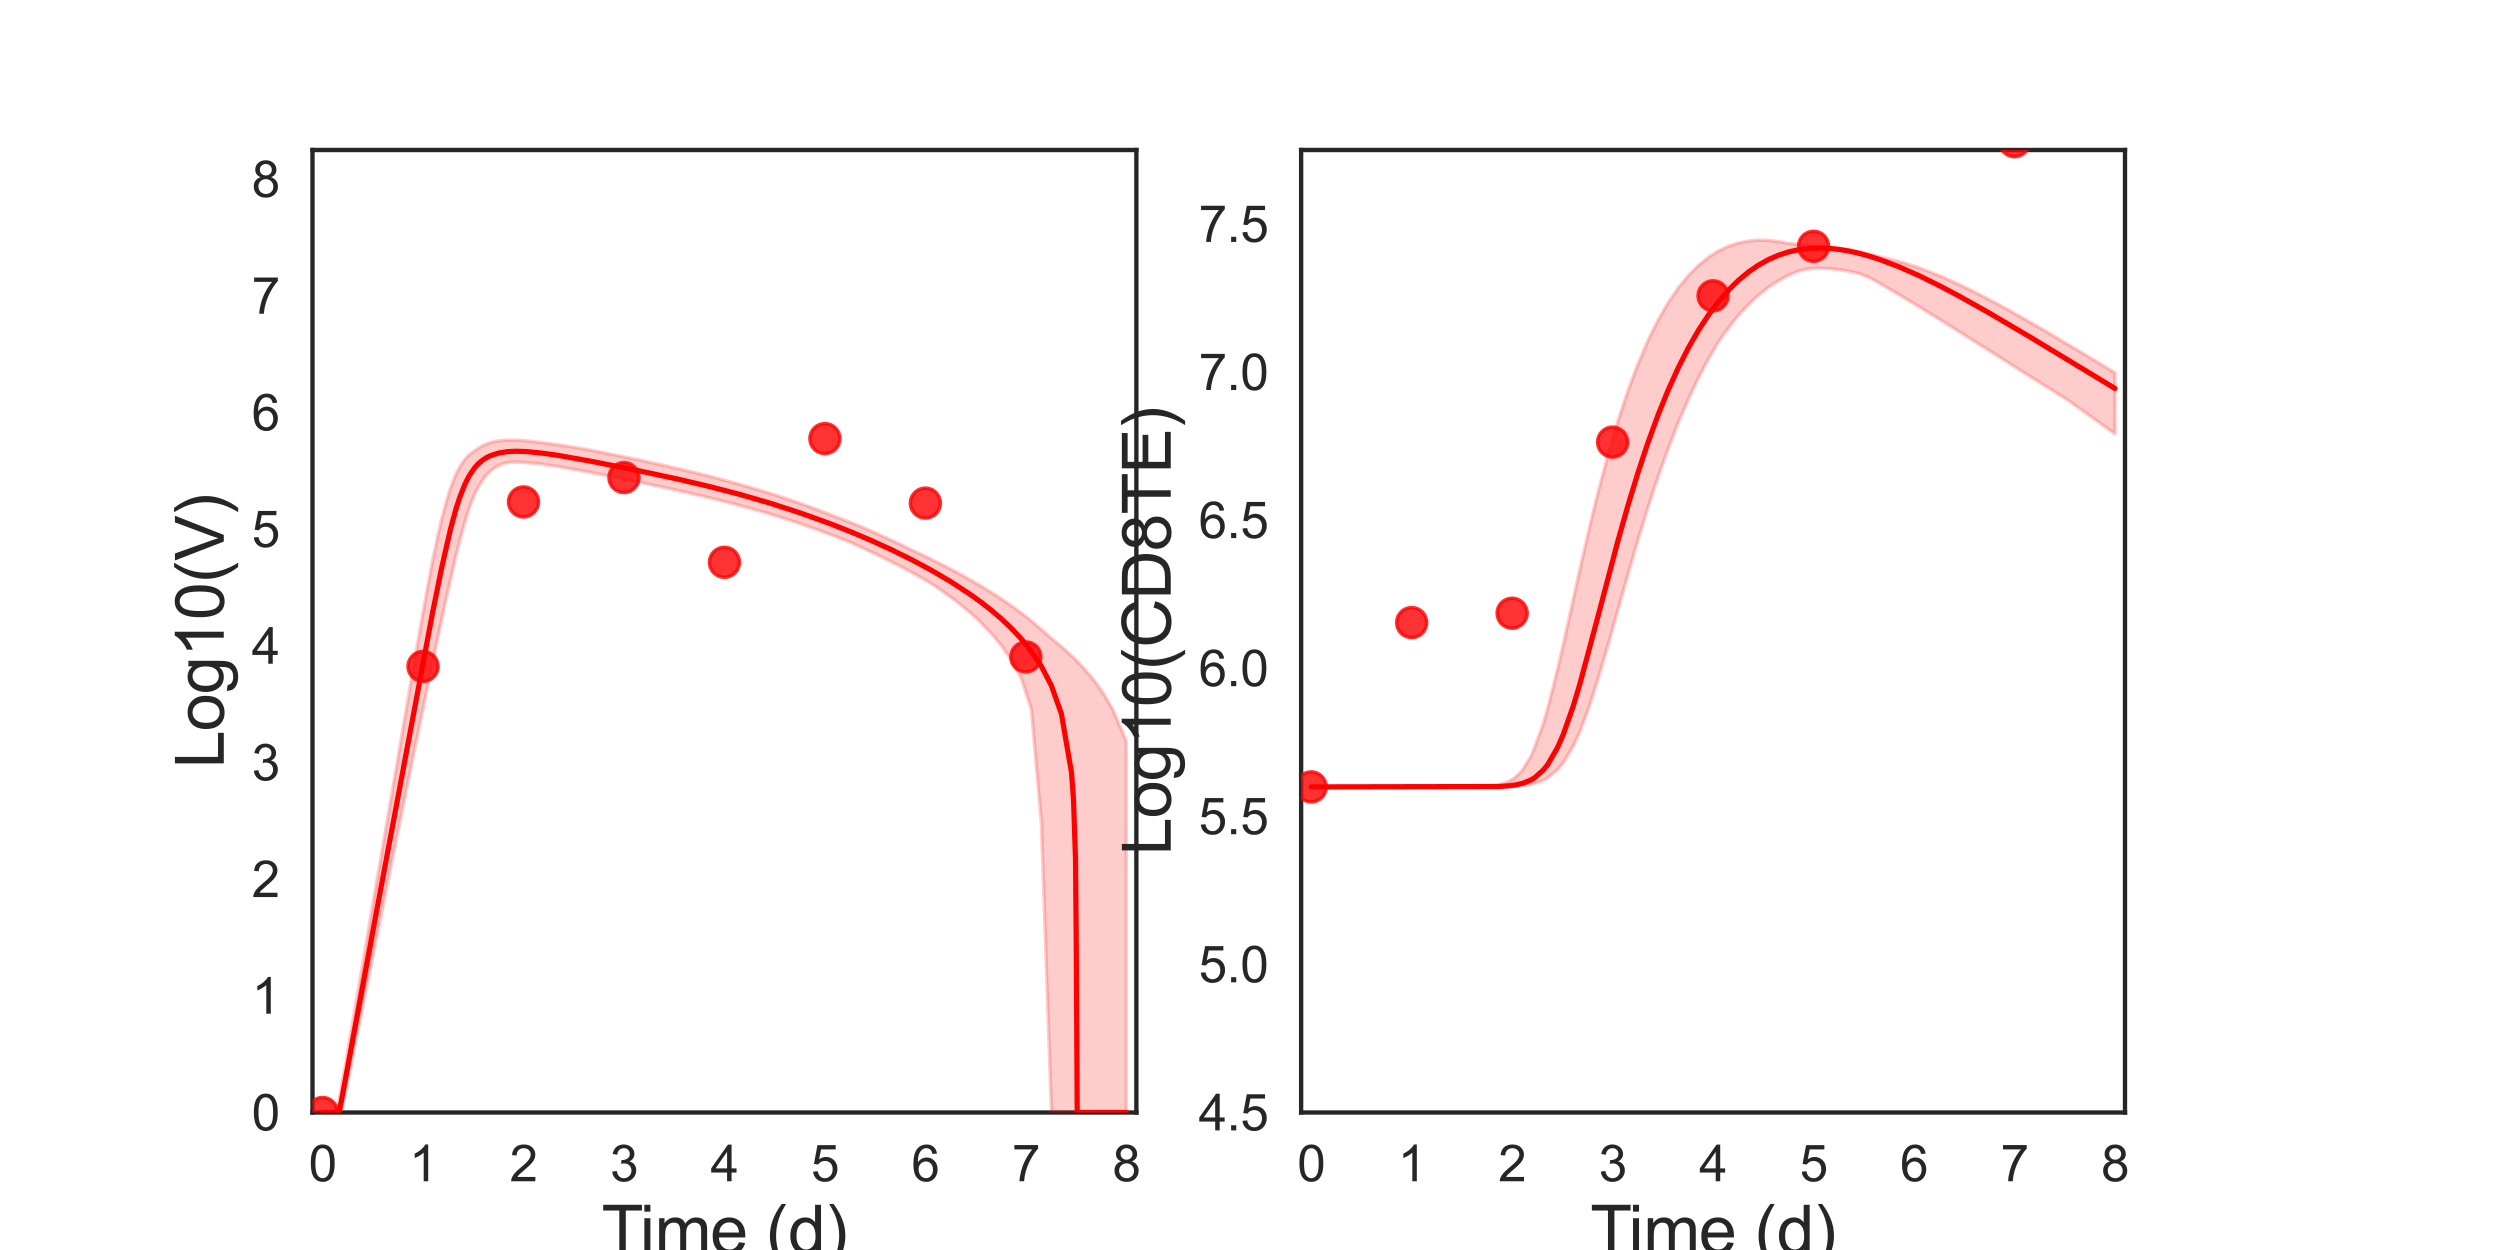 <?xml version="1.0" encoding="utf-8" standalone="no"?>
<!DOCTYPE svg PUBLIC "-//W3C//DTD SVG 1.1//EN"
  "http://www.w3.org/Graphics/SVG/1.1/DTD/svg11.dtd">
<svg xmlns:xlink="http://www.w3.org/1999/xlink" width="720pt" height="360pt" viewBox="0 0 720 360" xmlns="http://www.w3.org/2000/svg" version="1.1">
 <defs>
  <style type="text/css">*{stroke-linejoin: round; stroke-linecap: butt}</style>
 </defs>
 <g id="figure_1">
  <g id="patch_1">
   <path d="M 0 360 
L 720 360 
L 720 0 
L 0 0 
z
" style="fill: #ffffff"/>
  </g>
  <g id="axes_1">
   <g id="patch_2">
    <path d="M 90 320.4 
L 327.273 320.4 
L 327.273 43.2 
L 90 43.2 
z
" style="fill: #ffffff"/>
   </g>
   <g id="matplotlib.axis_1">
    <g id="xtick_1">
     <g id="text_1">
      <!-- 0 -->
      <g style="fill: #262626" transform="translate(88.89 340.207) scale(0.144 -0.144)">
       <defs>
        <path id="ArialMT-30" d="M 266 2259 
Q 266 3072 433 3567 
Q 600 4063 929 4331 
Q 1259 4600 1759 4600 
Q 2128 4600 2406 4451 
Q 2684 4303 2865 4023 
Q 3047 3744 3150 3342 
Q 3253 2941 3253 2259 
Q 3253 1453 3087 958 
Q 2922 463 2592 192 
Q 2263 -78 1759 -78 
Q 1097 -78 719 397 
Q 266 969 266 2259 
z
M 844 2259 
Q 844 1131 1108 757 
Q 1372 384 1759 384 
Q 2147 384 2411 759 
Q 2675 1134 2675 2259 
Q 2675 3391 2411 3762 
Q 2147 4134 1753 4134 
Q 1366 4134 1134 3806 
Q 844 3388 844 2259 
z
" transform="scale(0.016)"/>
       </defs>
       <use xlink:href="#ArialMT-30"/>
      </g>
     </g>
    </g>
    <g id="xtick_2">
     <g id="text_2">
      <!-- 1 -->
      <g style="fill: #262626" transform="translate(117.825 340.207) scale(0.144 -0.144)">
       <defs>
        <path id="ArialMT-31" d="M 2384 0 
L 1822 0 
L 1822 3584 
Q 1619 3391 1289 3197 
Q 959 3003 697 2906 
L 697 3450 
Q 1169 3672 1522 3987 
Q 1875 4303 2022 4600 
L 2384 4600 
L 2384 0 
z
" transform="scale(0.016)"/>
       </defs>
       <use xlink:href="#ArialMT-31"/>
      </g>
     </g>
    </g>
    <g id="xtick_3">
     <g id="text_3">
      <!-- 2 -->
      <g style="fill: #262626" transform="translate(146.761 340.207) scale(0.144 -0.144)">
       <defs>
        <path id="ArialMT-32" d="M 3222 541 
L 3222 0 
L 194 0 
Q 188 203 259 391 
Q 375 700 629 1000 
Q 884 1300 1366 1694 
Q 2113 2306 2375 2664 
Q 2638 3022 2638 3341 
Q 2638 3675 2398 3904 
Q 2159 4134 1775 4134 
Q 1369 4134 1125 3890 
Q 881 3647 878 3216 
L 300 3275 
Q 359 3922 746 4261 
Q 1134 4600 1788 4600 
Q 2447 4600 2831 4234 
Q 3216 3869 3216 3328 
Q 3216 3053 3103 2787 
Q 2991 2522 2730 2228 
Q 2469 1934 1863 1422 
Q 1356 997 1212 845 
Q 1069 694 975 541 
L 3222 541 
z
" transform="scale(0.016)"/>
       </defs>
       <use xlink:href="#ArialMT-32"/>
      </g>
     </g>
    </g>
    <g id="xtick_4">
     <g id="text_4">
      <!-- 3 -->
      <g style="fill: #262626" transform="translate(175.697 340.207) scale(0.144 -0.144)">
       <defs>
        <path id="ArialMT-33" d="M 269 1209 
L 831 1284 
Q 928 806 1161 595 
Q 1394 384 1728 384 
Q 2125 384 2398 659 
Q 2672 934 2672 1341 
Q 2672 1728 2419 1979 
Q 2166 2231 1775 2231 
Q 1616 2231 1378 2169 
L 1441 2663 
Q 1497 2656 1531 2656 
Q 1891 2656 2178 2843 
Q 2466 3031 2466 3422 
Q 2466 3731 2256 3934 
Q 2047 4138 1716 4138 
Q 1388 4138 1169 3931 
Q 950 3725 888 3313 
L 325 3413 
Q 428 3978 793 4289 
Q 1159 4600 1703 4600 
Q 2078 4600 2393 4439 
Q 2709 4278 2876 4000 
Q 3044 3722 3044 3409 
Q 3044 3113 2884 2869 
Q 2725 2625 2413 2481 
Q 2819 2388 3044 2092 
Q 3269 1797 3269 1353 
Q 3269 753 2831 336 
Q 2394 -81 1725 -81 
Q 1122 -81 723 278 
Q 325 638 269 1209 
z
" transform="scale(0.016)"/>
       </defs>
       <use xlink:href="#ArialMT-33"/>
      </g>
     </g>
    </g>
    <g id="xtick_5">
     <g id="text_5">
      <!-- 4 -->
      <g style="fill: #262626" transform="translate(204.632 340.207) scale(0.144 -0.144)">
       <defs>
        <path id="ArialMT-34" d="M 2069 0 
L 2069 1097 
L 81 1097 
L 81 1613 
L 2172 4581 
L 2631 4581 
L 2631 1613 
L 3250 1613 
L 3250 1097 
L 2631 1097 
L 2631 0 
L 2069 0 
z
M 2069 1613 
L 2069 3678 
L 634 1613 
L 2069 1613 
z
" transform="scale(0.016)"/>
       </defs>
       <use xlink:href="#ArialMT-34"/>
      </g>
     </g>
    </g>
    <g id="xtick_6">
     <g id="text_6">
      <!-- 5 -->
      <g style="fill: #262626" transform="translate(233.568 340.207) scale(0.144 -0.144)">
       <defs>
        <path id="ArialMT-35" d="M 266 1200 
L 856 1250 
Q 922 819 1161 601 
Q 1400 384 1738 384 
Q 2144 384 2425 690 
Q 2706 997 2706 1503 
Q 2706 1984 2436 2262 
Q 2166 2541 1728 2541 
Q 1456 2541 1237 2417 
Q 1019 2294 894 2097 
L 366 2166 
L 809 4519 
L 3088 4519 
L 3088 3981 
L 1259 3981 
L 1013 2750 
Q 1425 3038 1878 3038 
Q 2478 3038 2890 2622 
Q 3303 2206 3303 1553 
Q 3303 931 2941 478 
Q 2500 -78 1738 -78 
Q 1113 -78 717 272 
Q 322 622 266 1200 
z
" transform="scale(0.016)"/>
       </defs>
       <use xlink:href="#ArialMT-35"/>
      </g>
     </g>
    </g>
    <g id="xtick_7">
     <g id="text_7">
      <!-- 6 -->
      <g style="fill: #262626" transform="translate(262.504 340.207) scale(0.144 -0.144)">
       <defs>
        <path id="ArialMT-36" d="M 3184 3459 
L 2625 3416 
Q 2550 3747 2413 3897 
Q 2184 4138 1850 4138 
Q 1581 4138 1378 3988 
Q 1113 3794 959 3422 
Q 806 3050 800 2363 
Q 1003 2672 1297 2822 
Q 1591 2972 1913 2972 
Q 2475 2972 2870 2558 
Q 3266 2144 3266 1488 
Q 3266 1056 3080 686 
Q 2894 316 2569 119 
Q 2244 -78 1831 -78 
Q 1128 -78 684 439 
Q 241 956 241 2144 
Q 241 3472 731 4075 
Q 1159 4600 1884 4600 
Q 2425 4600 2770 4297 
Q 3116 3994 3184 3459 
z
M 888 1484 
Q 888 1194 1011 928 
Q 1134 663 1356 523 
Q 1578 384 1822 384 
Q 2178 384 2434 671 
Q 2691 959 2691 1453 
Q 2691 1928 2437 2201 
Q 2184 2475 1800 2475 
Q 1419 2475 1153 2201 
Q 888 1928 888 1484 
z
" transform="scale(0.016)"/>
       </defs>
       <use xlink:href="#ArialMT-36"/>
      </g>
     </g>
    </g>
    <g id="xtick_8">
     <g id="text_8">
      <!-- 7 -->
      <g style="fill: #262626" transform="translate(291.44 340.207) scale(0.144 -0.144)">
       <defs>
        <path id="ArialMT-37" d="M 303 3981 
L 303 4522 
L 3269 4522 
L 3269 4084 
Q 2831 3619 2401 2847 
Q 1972 2075 1738 1259 
Q 1569 684 1522 0 
L 944 0 
Q 953 541 1156 1306 
Q 1359 2072 1739 2783 
Q 2119 3494 2547 3981 
L 303 3981 
z
" transform="scale(0.016)"/>
       </defs>
       <use xlink:href="#ArialMT-37"/>
      </g>
     </g>
    </g>
    <g id="xtick_9">
     <g id="text_9">
      <!-- 8 -->
      <g style="fill: #262626" transform="translate(320.375 340.207) scale(0.144 -0.144)">
       <defs>
        <path id="ArialMT-38" d="M 1131 2484 
Q 781 2613 612 2850 
Q 444 3088 444 3419 
Q 444 3919 803 4259 
Q 1163 4600 1759 4600 
Q 2359 4600 2725 4251 
Q 3091 3903 3091 3403 
Q 3091 3084 2923 2848 
Q 2756 2613 2416 2484 
Q 2838 2347 3058 2040 
Q 3278 1734 3278 1309 
Q 3278 722 2862 322 
Q 2447 -78 1769 -78 
Q 1091 -78 675 323 
Q 259 725 259 1325 
Q 259 1772 486 2073 
Q 713 2375 1131 2484 
z
M 1019 3438 
Q 1019 3113 1228 2906 
Q 1438 2700 1772 2700 
Q 2097 2700 2305 2904 
Q 2513 3109 2513 3406 
Q 2513 3716 2298 3927 
Q 2084 4138 1766 4138 
Q 1444 4138 1231 3931 
Q 1019 3725 1019 3438 
z
M 838 1322 
Q 838 1081 952 856 
Q 1066 631 1291 507 
Q 1516 384 1775 384 
Q 2178 384 2440 643 
Q 2703 903 2703 1303 
Q 2703 1709 2433 1975 
Q 2163 2241 1756 2241 
Q 1359 2241 1098 1978 
Q 838 1716 838 1322 
z
" transform="scale(0.016)"/>
       </defs>
       <use xlink:href="#ArialMT-38"/>
      </g>
     </g>
    </g>
    <g id="text_10">
     <!-- Time (d) -->
     <g style="fill: #262626" transform="translate(173.266 361.046) scale(0.192 -0.192)">
      <defs>
       <path id="ArialMT-54" d="M 1659 0 
L 1659 4041 
L 150 4041 
L 150 4581 
L 3781 4581 
L 3781 4041 
L 2266 4041 
L 2266 0 
L 1659 0 
z
" transform="scale(0.016)"/>
       <path id="ArialMT-69" d="M 425 3934 
L 425 4581 
L 988 4581 
L 988 3934 
L 425 3934 
z
M 425 0 
L 425 3319 
L 988 3319 
L 988 0 
L 425 0 
z
" transform="scale(0.016)"/>
       <path id="ArialMT-6d" d="M 422 0 
L 422 3319 
L 925 3319 
L 925 2853 
Q 1081 3097 1340 3245 
Q 1600 3394 1931 3394 
Q 2300 3394 2536 3241 
Q 2772 3088 2869 2813 
Q 3263 3394 3894 3394 
Q 4388 3394 4653 3120 
Q 4919 2847 4919 2278 
L 4919 0 
L 4359 0 
L 4359 2091 
Q 4359 2428 4304 2576 
Q 4250 2725 4106 2815 
Q 3963 2906 3769 2906 
Q 3419 2906 3187 2673 
Q 2956 2441 2956 1928 
L 2956 0 
L 2394 0 
L 2394 2156 
Q 2394 2531 2256 2718 
Q 2119 2906 1806 2906 
Q 1569 2906 1367 2781 
Q 1166 2656 1075 2415 
Q 984 2175 984 1722 
L 984 0 
L 422 0 
z
" transform="scale(0.016)"/>
       <path id="ArialMT-65" d="M 2694 1069 
L 3275 997 
Q 3138 488 2766 206 
Q 2394 -75 1816 -75 
Q 1088 -75 661 373 
Q 234 822 234 1631 
Q 234 2469 665 2931 
Q 1097 3394 1784 3394 
Q 2450 3394 2872 2941 
Q 3294 2488 3294 1666 
Q 3294 1616 3291 1516 
L 816 1516 
Q 847 969 1125 678 
Q 1403 388 1819 388 
Q 2128 388 2347 550 
Q 2566 713 2694 1069 
z
M 847 1978 
L 2700 1978 
Q 2663 2397 2488 2606 
Q 2219 2931 1791 2931 
Q 1403 2931 1139 2672 
Q 875 2413 847 1978 
z
" transform="scale(0.016)"/>
       <path id="ArialMT-20" transform="scale(0.016)"/>
       <path id="ArialMT-28" d="M 1497 -1347 
Q 1031 -759 709 28 
Q 388 816 388 1659 
Q 388 2403 628 3084 
Q 909 3875 1497 4659 
L 1900 4659 
Q 1522 4009 1400 3731 
Q 1209 3300 1100 2831 
Q 966 2247 966 1656 
Q 966 153 1900 -1347 
L 1497 -1347 
z
" transform="scale(0.016)"/>
       <path id="ArialMT-64" d="M 2575 0 
L 2575 419 
Q 2259 -75 1647 -75 
Q 1250 -75 917 144 
Q 584 363 401 755 
Q 219 1147 219 1656 
Q 219 2153 384 2558 
Q 550 2963 881 3178 
Q 1213 3394 1622 3394 
Q 1922 3394 2156 3267 
Q 2391 3141 2538 2938 
L 2538 4581 
L 3097 4581 
L 3097 0 
L 2575 0 
z
M 797 1656 
Q 797 1019 1065 703 
Q 1334 388 1700 388 
Q 2069 388 2326 689 
Q 2584 991 2584 1609 
Q 2584 2291 2321 2609 
Q 2059 2928 1675 2928 
Q 1300 2928 1048 2622 
Q 797 2316 797 1656 
z
" transform="scale(0.016)"/>
       <path id="ArialMT-29" d="M 791 -1347 
L 388 -1347 
Q 1322 153 1322 1656 
Q 1322 2244 1188 2822 
Q 1081 3291 891 3722 
Q 769 4003 388 4659 
L 791 4659 
Q 1378 3875 1659 3084 
Q 1900 2403 1900 1659 
Q 1900 816 1576 28 
Q 1253 -759 791 -1347 
z
" transform="scale(0.016)"/>
      </defs>
      <use xlink:href="#ArialMT-54"/>
      <use xlink:href="#ArialMT-69" x="57.334"/>
      <use xlink:href="#ArialMT-6d" x="79.551"/>
      <use xlink:href="#ArialMT-65" x="162.852"/>
      <use xlink:href="#ArialMT-20" x="218.467"/>
      <use xlink:href="#ArialMT-28" x="246.25"/>
      <use xlink:href="#ArialMT-64" x="279.551"/>
      <use xlink:href="#ArialMT-29" x="335.166"/>
     </g>
    </g>
   </g>
   <g id="matplotlib.axis_2">
    <g id="ytick_1">
     <g id="text_11">
      <!-- 0 -->
      <g style="fill: #262626" transform="translate(72.492 325.554) scale(0.144 -0.144)">
       <use xlink:href="#ArialMT-30"/>
      </g>
     </g>
    </g>
    <g id="ytick_2">
     <g id="text_12">
      <!-- 1 -->
      <g style="fill: #262626" transform="translate(72.492 291.954) scale(0.144 -0.144)">
       <use xlink:href="#ArialMT-31"/>
      </g>
     </g>
    </g>
    <g id="ytick_3">
     <g id="text_13">
      <!-- 2 -->
      <g style="fill: #262626" transform="translate(72.492 258.354) scale(0.144 -0.144)">
       <use xlink:href="#ArialMT-32"/>
      </g>
     </g>
    </g>
    <g id="ytick_4">
     <g id="text_14">
      <!-- 3 -->
      <g style="fill: #262626" transform="translate(72.492 224.754) scale(0.144 -0.144)">
       <use xlink:href="#ArialMT-33"/>
      </g>
     </g>
    </g>
    <g id="ytick_5">
     <g id="text_15">
      <!-- 4 -->
      <g style="fill: #262626" transform="translate(72.492 191.154) scale(0.144 -0.144)">
       <use xlink:href="#ArialMT-34"/>
      </g>
     </g>
    </g>
    <g id="ytick_6">
     <g id="text_16">
      <!-- 5 -->
      <g style="fill: #262626" transform="translate(72.492 157.554) scale(0.144 -0.144)">
       <use xlink:href="#ArialMT-35"/>
      </g>
     </g>
    </g>
    <g id="ytick_7">
     <g id="text_17">
      <!-- 6 -->
      <g style="fill: #262626" transform="translate(72.492 123.954) scale(0.144 -0.144)">
       <use xlink:href="#ArialMT-36"/>
      </g>
     </g>
    </g>
    <g id="ytick_8">
     <g id="text_18">
      <!-- 7 -->
      <g style="fill: #262626" transform="translate(72.492 90.354) scale(0.144 -0.144)">
       <use xlink:href="#ArialMT-37"/>
      </g>
     </g>
    </g>
    <g id="ytick_9">
     <g id="text_19">
      <!-- 8 -->
      <g style="fill: #262626" transform="translate(72.492 56.754) scale(0.144 -0.144)">
       <use xlink:href="#ArialMT-38"/>
      </g>
     </g>
    </g>
    <g id="text_20">
     <!-- Log10(V) -->
     <g style="fill: #262626" transform="translate(64.451 221.289) rotate(-90) scale(0.192 -0.192)">
      <defs>
       <path id="ArialMT-4c" d="M 469 0 
L 469 4581 
L 1075 4581 
L 1075 541 
L 3331 541 
L 3331 0 
L 469 0 
z
" transform="scale(0.016)"/>
       <path id="ArialMT-6f" d="M 213 1659 
Q 213 2581 725 3025 
Q 1153 3394 1769 3394 
Q 2453 3394 2887 2945 
Q 3322 2497 3322 1706 
Q 3322 1066 3130 698 
Q 2938 331 2570 128 
Q 2203 -75 1769 -75 
Q 1072 -75 642 372 
Q 213 819 213 1659 
z
M 791 1659 
Q 791 1022 1069 705 
Q 1347 388 1769 388 
Q 2188 388 2466 706 
Q 2744 1025 2744 1678 
Q 2744 2294 2464 2611 
Q 2184 2928 1769 2928 
Q 1347 2928 1069 2612 
Q 791 2297 791 1659 
z
" transform="scale(0.016)"/>
       <path id="ArialMT-67" d="M 319 -275 
L 866 -356 
Q 900 -609 1056 -725 
Q 1266 -881 1628 -881 
Q 2019 -881 2231 -725 
Q 2444 -569 2519 -288 
Q 2563 -116 2559 434 
Q 2191 0 1641 0 
Q 956 0 581 494 
Q 206 988 206 1678 
Q 206 2153 378 2554 
Q 550 2956 876 3175 
Q 1203 3394 1644 3394 
Q 2231 3394 2613 2919 
L 2613 3319 
L 3131 3319 
L 3131 450 
Q 3131 -325 2973 -648 
Q 2816 -972 2473 -1159 
Q 2131 -1347 1631 -1347 
Q 1038 -1347 672 -1080 
Q 306 -813 319 -275 
z
M 784 1719 
Q 784 1066 1043 766 
Q 1303 466 1694 466 
Q 2081 466 2343 764 
Q 2606 1063 2606 1700 
Q 2606 2309 2336 2618 
Q 2066 2928 1684 2928 
Q 1309 2928 1046 2623 
Q 784 2319 784 1719 
z
" transform="scale(0.016)"/>
       <path id="ArialMT-56" d="M 1803 0 
L 28 4581 
L 684 4581 
L 1875 1253 
Q 2019 853 2116 503 
Q 2222 878 2363 1253 
L 3600 4581 
L 4219 4581 
L 2425 0 
L 1803 0 
z
" transform="scale(0.016)"/>
      </defs>
      <use xlink:href="#ArialMT-4c"/>
      <use xlink:href="#ArialMT-6f" x="55.615"/>
      <use xlink:href="#ArialMT-67" x="111.23"/>
      <use xlink:href="#ArialMT-31" x="166.846"/>
      <use xlink:href="#ArialMT-30" x="222.461"/>
      <use xlink:href="#ArialMT-28" x="278.076"/>
      <use xlink:href="#ArialMT-56" x="311.377"/>
      <use xlink:href="#ArialMT-29" x="378.076"/>
     </g>
    </g>
   </g>
   <g id="patch_3">
    <path d="M 90 320.4 
L 90 43.2 
" style="fill: none; stroke: #262626; stroke-width: 1.25; stroke-linejoin: miter; stroke-linecap: square"/>
   </g>
   <g id="patch_4">
    <path d="M 327.273 320.4 
L 327.273 43.2 
" style="fill: none; stroke: #262626; stroke-width: 1.25; stroke-linejoin: miter; stroke-linecap: square"/>
   </g>
   <g id="patch_5">
    <path d="M 90 320.4 
L 327.273 320.4 
" style="fill: none; stroke: #262626; stroke-width: 1.25; stroke-linejoin: miter; stroke-linecap: square"/>
   </g>
   <g id="patch_6">
    <path d="M 90 43.2 
L 327.273 43.2 
" style="fill: none; stroke: #262626; stroke-width: 1.25; stroke-linejoin: miter; stroke-linecap: square"/>
   </g>
   <g id="PolyCollection_1">
    <defs>
     <path id="m730acb5fcb" d="M 92.894 -39.6 
L 92.894 -39.6 
L 92.894 -39.6 
L 92.897 -39.6 
L 92.925 -39.6 
L 93.011 -39.6 
L 93.103 -39.6 
L 93.41 -39.6 
L 93.66 -39.6 
L 94.262 -39.6 
L 94.7 -39.6 
L 95.681 -39.6 
L 96.276 -39.6 
L 97.627 -39.6 
L 98.319 -39.873 
L 99.63 -45.866 
L 100.42 -49.818 
L 101.8 -56.71 
L 102.661 -60.998 
L 104.052 -67.928 
L 104.973 -72.507 
L 106.379 -79.514 
L 107.344 -84.317 
L 108.756 -91.346 
L 109.755 -96.321 
L 111.306 -104.056 
L 112.292 -108.978 
L 113.655 -115.752 
L 114.681 -120.862 
L 116.167 -128.201 
L 117.187 -133.252 
L 118.567 -140.045 
L 119.613 -145.181 
L 121.1 -152.394 
L 122.136 -157.425 
L 123.533 -164.166 
L 124.595 -169.267 
L 126.108 -176.467 
L 127.178 -181.481 
L 128.643 -188.244 
L 129.746 -193.155 
L 131.328 -199.935 
L 132.426 -204.287 
L 133.947 -209.899 
L 135.089 -213.525 
L 136.719 -217.73 
L 137.807 -219.801 
L 139.089 -221.906 
L 140.129 -223.212 
L 141.317 -224.392 
L 142.506 -225.289 
L 143.565 -225.883 
L 144.476 -226.298 
L 145.299 -226.621 
L 146.016 -226.734 
L 146.658 -226.806 
L 147.229 -226.855 
L 147.801 -226.888 
L 148.27 -226.894 
L 148.699 -226.897 
L 149.129 -226.891 
L 149.48 -226.88 
L 149.876 -226.866 
L 151.126 -226.808 
L 151.647 -226.769 
L 153.178 -226.643 
L 153.899 -226.566 
L 156.155 -226.301 
L 157.209 -226.157 
L 159.753 -225.779 
L 161.03 -225.572 
L 163.923 -225.078 
L 165.452 -224.804 
L 168.346 -224.268 
L 170.233 -223.909 
L 173.127 -223.347 
L 175.486 -222.88 
L 178.379 -222.299 
L 181.273 -221.71 
L 184.166 -221.113 
L 187.06 -220.508 
L 189.954 -219.893 
L 192.847 -219.266 
L 195.741 -218.627 
L 198.634 -217.973 
L 201.528 -217.302 
L 204.421 -216.612 
L 207.315 -215.901 
L 210.209 -215.166 
L 213.102 -214.406 
L 215.996 -213.619 
L 218.889 -212.804 
L 221.783 -211.958 
L 224.676 -211.074 
L 227.57 -210.138 
L 230.464 -209.17 
L 233.357 -208.169 
L 236.251 -207.137 
L 239.144 -206.071 
L 242.038 -204.972 
L 244.931 -203.774 
L 247.825 -202.471 
L 250.719 -201.127 
L 253.612 -199.74 
L 256.506 -198.307 
L 259.399 -196.824 
L 262.293 -195.286 
L 265.186 -193.687 
L 268.08 -191.99 
L 270.974 -190.051 
L 273.867 -187.978 
L 276.761 -185.745 
L 279.654 -183.312 
L 282.548 -180.628 
L 285.441 -177.611 
L 288.335 -174.133 
L 291.229 -169.969 
L 294.122 -164.664 
L 297.016 -155.771 
L 299.909 -123.007 
L 302.803 -39.6 
L 305.696 -39.6 
L 308.59 -39.6 
L 309.169 -39.6 
L 309.747 -39.6 
L 309.875 -39.6 
L 309.882 -39.6 
L 309.884 -39.6 
L 309.899 -39.6 
L 309.923 -39.6 
L 309.924 -39.6 
L 309.936 -39.6 
L 309.936 -39.6 
L 309.944 -39.6 
L 309.949 -39.6 
L 309.949 -39.6 
L 309.952 -39.6 
L 309.956 -39.6 
L 309.96 -39.6 
L 309.961 -39.6 
L 309.961 -39.6 
L 309.963 -39.6 
L 309.966 -39.6 
L 309.971 -39.6 
L 309.986 -39.6 
L 310.025 -39.6 
L 310.078 -39.6 
L 310.15 -39.6 
L 310.235 -39.6 
L 310.343 -39.6 
L 310.462 -39.6 
L 310.664 -39.6 
L 311.039 -39.6 
L 311.866 -39.6 
L 313.459 -39.6 
L 315.436 -39.6 
L 317.948 -39.6 
L 320.46 -39.6 
L 323.354 -39.6 
L 324.379 -39.6 
L 324.379 -146.374 
L 324.379 -146.374 
L 323.354 -149.026 
L 320.46 -155.697 
L 317.948 -160.053 
L 315.436 -163.636 
L 313.459 -166.036 
L 311.866 -167.835 
L 311.039 -168.71 
L 310.664 -169.106 
L 310.462 -169.32 
L 310.343 -169.446 
L 310.235 -169.561 
L 310.15 -169.651 
L 310.078 -169.727 
L 310.025 -169.783 
L 309.986 -169.824 
L 309.971 -169.84 
L 309.966 -169.845 
L 309.963 -169.849 
L 309.961 -169.85 
L 309.961 -169.85 
L 309.96 -169.851 
L 309.956 -169.855 
L 309.952 -169.86 
L 309.949 -169.863 
L 309.949 -169.863 
L 309.944 -169.869 
L 309.936 -169.877 
L 309.936 -169.877 
L 309.924 -169.89 
L 309.923 -169.891 
L 309.899 -169.917 
L 309.884 -169.932 
L 309.882 -169.934 
L 309.875 -169.942 
L 309.747 -170.065 
L 309.169 -170.613 
L 308.59 -171.16 
L 305.696 -173.789 
L 302.803 -176.194 
L 299.909 -178.721 
L 297.016 -181.198 
L 294.122 -183.473 
L 291.229 -185.586 
L 288.335 -187.566 
L 285.441 -189.434 
L 282.548 -191.206 
L 279.654 -192.896 
L 276.761 -194.513 
L 273.867 -196.065 
L 270.974 -197.559 
L 268.08 -199 
L 265.186 -200.392 
L 262.293 -201.738 
L 259.399 -203.15 
L 256.506 -204.536 
L 253.612 -205.865 
L 250.719 -207.142 
L 247.825 -208.369 
L 244.931 -209.549 
L 242.038 -210.685 
L 239.144 -211.778 
L 236.251 -212.896 
L 233.357 -213.983 
L 230.464 -215.026 
L 227.57 -216.029 
L 224.676 -216.992 
L 221.783 -217.916 
L 218.889 -218.804 
L 215.996 -219.658 
L 213.102 -220.478 
L 210.209 -221.278 
L 207.315 -222.061 
L 204.421 -222.817 
L 201.528 -223.548 
L 198.634 -224.255 
L 195.741 -224.94 
L 192.847 -225.606 
L 189.954 -226.255 
L 187.06 -226.889 
L 184.166 -227.509 
L 181.273 -228.117 
L 178.379 -228.713 
L 175.486 -229.296 
L 173.127 -229.761 
L 170.233 -230.313 
L 168.346 -230.661 
L 165.452 -231.17 
L 163.923 -231.419 
L 161.03 -231.856 
L 159.753 -232.026 
L 157.209 -232.362 
L 156.155 -232.516 
L 153.899 -232.806 
L 153.178 -232.894 
L 151.647 -233.043 
L 151.126 -233.087 
L 149.876 -233.183 
L 149.48 -233.203 
L 149.129 -233.219 
L 148.699 -233.238 
L 148.27 -233.253 
L 147.801 -233.26 
L 147.229 -233.262 
L 146.658 -233.261 
L 146.016 -233.242 
L 145.299 -233.205 
L 144.476 -233.138 
L 143.565 -233.029 
L 142.506 -232.845 
L 141.317 -232.559 
L 140.129 -232.158 
L 139.089 -231.694 
L 137.807 -230.94 
L 136.719 -230.197 
L 135.089 -228.987 
L 133.947 -227.786 
L 132.426 -225.601 
L 131.328 -223.509 
L 129.746 -219.441 
L 128.643 -215.873 
L 127.178 -210.437 
L 126.108 -205.807 
L 124.595 -198.519 
L 123.533 -192.98 
L 122.136 -185.327 
L 121.1 -179.497 
L 119.613 -170.958 
L 118.567 -164.886 
L 117.187 -156.815 
L 116.167 -150.823 
L 114.681 -142.071 
L 113.655 -136.087 
L 112.292 -128.156 
L 111.306 -122.414 
L 109.755 -113.373 
L 108.756 -107.552 
L 107.344 -99.327 
L 106.379 -93.702 
L 104.973 -85.503 
L 104.052 -80.134 
L 102.661 -71.999 
L 101.8 -66.955 
L 100.42 -58.855 
L 99.63 -54.201 
L 98.319 -46.791 
L 97.627 -42.826 
L 96.276 -39.608 
L 95.681 -39.6 
L 94.7 -39.6 
L 94.262 -39.6 
L 93.66 -39.6 
L 93.41 -39.6 
L 93.103 -39.6 
L 93.011 -39.6 
L 92.925 -39.6 
L 92.897 -39.6 
L 92.894 -39.6 
L 92.894 -39.6 
z
" style="stroke: #ff0000; stroke-opacity: 0.2"/>
    </defs>
    <g clip-path="url(#pf0ed0f4522)">
     <use xlink:href="#m730acb5fcb" x="0" y="360" style="fill: #ff0000; fill-opacity: 0.2; stroke: #ff0000; stroke-opacity: 0.2"/>
    </g>
   </g>
   <g id="PathCollection_1">
    <defs>
     <path id="m4e5c616e82" d="M 0 4.33 
C 1.148 4.33 2.25 3.874 3.062 3.062 
C 3.874 2.25 4.33 1.148 4.33 0 
C 4.33 -1.148 3.874 -2.25 3.062 -3.062 
C 2.25 -3.874 1.148 -4.33 0 -4.33 
C -1.148 -4.33 -2.25 -3.874 -3.062 -3.062 
C -3.874 -2.25 -4.33 -1.148 -4.33 0 
C -4.33 1.148 -3.874 2.25 -3.062 3.062 
C -2.25 3.874 -1.148 4.33 0 4.33 
z
" style="stroke: #ff0000; stroke-opacity: 0.8"/>
    </defs>
    <g clip-path="url(#pf0ed0f4522)">
     <use xlink:href="#m4e5c616e82" x="92.894" y="320.4" style="fill: #ff0000; fill-opacity: 0.8; stroke: #ff0000; stroke-opacity: 0.8"/>
     <use xlink:href="#m4e5c616e82" x="121.829" y="191.916" style="fill: #ff0000; fill-opacity: 0.8; stroke: #ff0000; stroke-opacity: 0.8"/>
     <use xlink:href="#m4e5c616e82" x="150.765" y="144.554" style="fill: #ff0000; fill-opacity: 0.8; stroke: #ff0000; stroke-opacity: 0.8"/>
     <use xlink:href="#m4e5c616e82" x="179.701" y="137.537" style="fill: #ff0000; fill-opacity: 0.8; stroke: #ff0000; stroke-opacity: 0.8"/>
     <use xlink:href="#m4e5c616e82" x="208.636" y="161.939" style="fill: #ff0000; fill-opacity: 0.8; stroke: #ff0000; stroke-opacity: 0.8"/>
     <use xlink:href="#m4e5c616e82" x="237.572" y="126.316" style="fill: #ff0000; fill-opacity: 0.8; stroke: #ff0000; stroke-opacity: 0.8"/>
     <use xlink:href="#m4e5c616e82" x="266.508" y="144.892" style="fill: #ff0000; fill-opacity: 0.8; stroke: #ff0000; stroke-opacity: 0.8"/>
     <use xlink:href="#m4e5c616e82" x="295.443" y="189.192" style="fill: #ff0000; fill-opacity: 0.8; stroke: #ff0000; stroke-opacity: 0.8"/>
    </g>
   </g>
   <g id="line2d_1">
    <path d="M 92.894 320.4 
L 97.627 320.4 
L 98.319 317.078 
L 108.756 260.825 
L 124.595 176.367 
L 127.178 163.627 
L 129.746 152.378 
L 131.328 146.58 
L 132.426 143.174 
L 133.947 139.343 
L 135.089 137.096 
L 136.719 134.691 
L 137.807 133.505 
L 139.089 132.439 
L 140.129 131.78 
L 141.317 131.201 
L 143.565 130.482 
L 146.016 130.087 
L 148.699 129.958 
L 151.647 130.053 
L 156.155 130.494 
L 161.03 131.202 
L 170.233 132.841 
L 184.166 135.617 
L 195.741 138.11 
L 204.421 140.151 
L 213.102 142.401 
L 221.783 144.911 
L 230.464 147.717 
L 239.144 150.848 
L 244.931 153.13 
L 250.719 155.579 
L 256.506 158.214 
L 262.293 161.058 
L 268.08 164.15 
L 273.867 167.548 
L 279.654 171.344 
L 282.548 173.438 
L 285.441 175.697 
L 288.335 178.164 
L 291.229 180.895 
L 294.122 183.98 
L 297.016 187.559 
L 299.909 191.883 
L 302.803 197.459 
L 305.696 205.605 
L 308.59 222.493 
L 309.169 230.278 
L 309.747 247.417 
L 309.966 272.294 
L 310.235 320.4 
L 324.379 320.4 
L 324.379 320.4 
" clip-path="url(#pf0ed0f4522)" style="fill: none; stroke: #ff0000; stroke-width: 1.5; stroke-linecap: round"/>
   </g>
  </g>
  <g id="axes_2">
   <g id="patch_7">
    <path d="M 374.727 320.4 
L 612 320.4 
L 612 43.2 
L 374.727 43.2 
z
" style="fill: #ffffff"/>
   </g>
   <g id="matplotlib.axis_3">
    <g id="xtick_10">
     <g id="text_21">
      <!-- 0 -->
      <g style="fill: #262626" transform="translate(373.617 340.207) scale(0.144 -0.144)">
       <use xlink:href="#ArialMT-30"/>
      </g>
     </g>
    </g>
    <g id="xtick_11">
     <g id="text_22">
      <!-- 1 -->
      <g style="fill: #262626" transform="translate(402.553 340.207) scale(0.144 -0.144)">
       <use xlink:href="#ArialMT-31"/>
      </g>
     </g>
    </g>
    <g id="xtick_12">
     <g id="text_23">
      <!-- 2 -->
      <g style="fill: #262626" transform="translate(431.488 340.207) scale(0.144 -0.144)">
       <use xlink:href="#ArialMT-32"/>
      </g>
     </g>
    </g>
    <g id="xtick_13">
     <g id="text_24">
      <!-- 3 -->
      <g style="fill: #262626" transform="translate(460.424 340.207) scale(0.144 -0.144)">
       <use xlink:href="#ArialMT-33"/>
      </g>
     </g>
    </g>
    <g id="xtick_14">
     <g id="text_25">
      <!-- 4 -->
      <g style="fill: #262626" transform="translate(489.36 340.207) scale(0.144 -0.144)">
       <use xlink:href="#ArialMT-34"/>
      </g>
     </g>
    </g>
    <g id="xtick_15">
     <g id="text_26">
      <!-- 5 -->
      <g style="fill: #262626" transform="translate(518.295 340.207) scale(0.144 -0.144)">
       <use xlink:href="#ArialMT-35"/>
      </g>
     </g>
    </g>
    <g id="xtick_16">
     <g id="text_27">
      <!-- 6 -->
      <g style="fill: #262626" transform="translate(547.231 340.207) scale(0.144 -0.144)">
       <use xlink:href="#ArialMT-36"/>
      </g>
     </g>
    </g>
    <g id="xtick_17">
     <g id="text_28">
      <!-- 7 -->
      <g style="fill: #262626" transform="translate(576.167 340.207) scale(0.144 -0.144)">
       <use xlink:href="#ArialMT-37"/>
      </g>
     </g>
    </g>
    <g id="xtick_18">
     <g id="text_29">
      <!-- 8 -->
      <g style="fill: #262626" transform="translate(605.103 340.207) scale(0.144 -0.144)">
       <use xlink:href="#ArialMT-38"/>
      </g>
     </g>
    </g>
    <g id="text_30">
     <!-- Time (d) -->
     <g style="fill: #262626" transform="translate(457.994 361.046) scale(0.192 -0.192)">
      <use xlink:href="#ArialMT-54"/>
      <use xlink:href="#ArialMT-69" x="57.334"/>
      <use xlink:href="#ArialMT-6d" x="79.551"/>
      <use xlink:href="#ArialMT-65" x="162.852"/>
      <use xlink:href="#ArialMT-20" x="218.467"/>
      <use xlink:href="#ArialMT-28" x="246.25"/>
      <use xlink:href="#ArialMT-64" x="279.551"/>
      <use xlink:href="#ArialMT-29" x="335.166"/>
     </g>
    </g>
   </g>
   <g id="matplotlib.axis_4">
    <g id="ytick_10">
     <g id="text_31">
      <!-- 4.5 -->
      <g style="fill: #262626" transform="translate(345.211 325.554) scale(0.144 -0.144)">
       <defs>
        <path id="ArialMT-2e" d="M 581 0 
L 581 641 
L 1222 641 
L 1222 0 
L 581 0 
z
" transform="scale(0.016)"/>
       </defs>
       <use xlink:href="#ArialMT-34"/>
       <use xlink:href="#ArialMT-2e" x="55.615"/>
       <use xlink:href="#ArialMT-35" x="83.398"/>
      </g>
     </g>
    </g>
    <g id="ytick_11">
     <g id="text_32">
      <!-- 5.0 -->
      <g style="fill: #262626" transform="translate(345.211 282.907) scale(0.144 -0.144)">
       <use xlink:href="#ArialMT-35"/>
       <use xlink:href="#ArialMT-2e" x="55.615"/>
       <use xlink:href="#ArialMT-30" x="83.398"/>
      </g>
     </g>
    </g>
    <g id="ytick_12">
     <g id="text_33">
      <!-- 5.5 -->
      <g style="fill: #262626" transform="translate(345.211 240.261) scale(0.144 -0.144)">
       <use xlink:href="#ArialMT-35"/>
       <use xlink:href="#ArialMT-2e" x="55.615"/>
       <use xlink:href="#ArialMT-35" x="83.398"/>
      </g>
     </g>
    </g>
    <g id="ytick_13">
     <g id="text_34">
      <!-- 6.0 -->
      <g style="fill: #262626" transform="translate(345.211 197.615) scale(0.144 -0.144)">
       <use xlink:href="#ArialMT-36"/>
       <use xlink:href="#ArialMT-2e" x="55.615"/>
       <use xlink:href="#ArialMT-30" x="83.398"/>
      </g>
     </g>
    </g>
    <g id="ytick_14">
     <g id="text_35">
      <!-- 6.5 -->
      <g style="fill: #262626" transform="translate(345.211 154.969) scale(0.144 -0.144)">
       <use xlink:href="#ArialMT-36"/>
       <use xlink:href="#ArialMT-2e" x="55.615"/>
       <use xlink:href="#ArialMT-35" x="83.398"/>
      </g>
     </g>
    </g>
    <g id="ytick_15">
     <g id="text_36">
      <!-- 7.0 -->
      <g style="fill: #262626" transform="translate(345.211 112.323) scale(0.144 -0.144)">
       <use xlink:href="#ArialMT-37"/>
       <use xlink:href="#ArialMT-2e" x="55.615"/>
       <use xlink:href="#ArialMT-30" x="83.398"/>
      </g>
     </g>
    </g>
    <g id="ytick_16">
     <g id="text_37">
      <!-- 7.5 -->
      <g style="fill: #262626" transform="translate(345.211 69.677) scale(0.144 -0.144)">
       <use xlink:href="#ArialMT-37"/>
       <use xlink:href="#ArialMT-2e" x="55.615"/>
       <use xlink:href="#ArialMT-35" x="83.398"/>
      </g>
     </g>
    </g>
    <g id="text_38">
     <!-- Log10(CD8TE) -->
     <g style="fill: #262626" transform="translate(337.17 246.357) rotate(-90) scale(0.192 -0.192)">
      <defs>
       <path id="ArialMT-43" d="M 3763 1606 
L 4369 1453 
Q 4178 706 3683 314 
Q 3188 -78 2472 -78 
Q 1731 -78 1267 223 
Q 803 525 561 1097 
Q 319 1669 319 2325 
Q 319 3041 592 3573 
Q 866 4106 1370 4382 
Q 1875 4659 2481 4659 
Q 3169 4659 3637 4309 
Q 4106 3959 4291 3325 
L 3694 3184 
Q 3534 3684 3231 3912 
Q 2928 4141 2469 4141 
Q 1941 4141 1586 3887 
Q 1231 3634 1087 3207 
Q 944 2781 944 2328 
Q 944 1744 1114 1308 
Q 1284 872 1643 656 
Q 2003 441 2422 441 
Q 2931 441 3284 734 
Q 3638 1028 3763 1606 
z
" transform="scale(0.016)"/>
       <path id="ArialMT-44" d="M 494 0 
L 494 4581 
L 2072 4581 
Q 2606 4581 2888 4516 
Q 3281 4425 3559 4188 
Q 3922 3881 4101 3404 
Q 4281 2928 4281 2316 
Q 4281 1794 4159 1391 
Q 4038 988 3847 723 
Q 3656 459 3429 307 
Q 3203 156 2883 78 
Q 2563 0 2147 0 
L 494 0 
z
M 1100 541 
L 2078 541 
Q 2531 541 2789 625 
Q 3047 709 3200 863 
Q 3416 1078 3536 1442 
Q 3656 1806 3656 2325 
Q 3656 3044 3420 3430 
Q 3184 3816 2847 3947 
Q 2603 4041 2063 4041 
L 1100 4041 
L 1100 541 
z
" transform="scale(0.016)"/>
       <path id="ArialMT-45" d="M 506 0 
L 506 4581 
L 3819 4581 
L 3819 4041 
L 1113 4041 
L 1113 2638 
L 3647 2638 
L 3647 2100 
L 1113 2100 
L 1113 541 
L 3925 541 
L 3925 0 
L 506 0 
z
" transform="scale(0.016)"/>
      </defs>
      <use xlink:href="#ArialMT-4c"/>
      <use xlink:href="#ArialMT-6f" x="55.615"/>
      <use xlink:href="#ArialMT-67" x="111.23"/>
      <use xlink:href="#ArialMT-31" x="166.846"/>
      <use xlink:href="#ArialMT-30" x="222.461"/>
      <use xlink:href="#ArialMT-28" x="278.076"/>
      <use xlink:href="#ArialMT-43" x="311.377"/>
      <use xlink:href="#ArialMT-44" x="383.594"/>
      <use xlink:href="#ArialMT-38" x="455.811"/>
      <use xlink:href="#ArialMT-54" x="511.426"/>
      <use xlink:href="#ArialMT-45" x="572.51"/>
      <use xlink:href="#ArialMT-29" x="639.209"/>
     </g>
    </g>
   </g>
   <g id="patch_8">
    <path d="M 374.727 320.4 
L 374.727 43.2 
" style="fill: none; stroke: #262626; stroke-width: 1.25; stroke-linejoin: miter; stroke-linecap: square"/>
   </g>
   <g id="patch_9">
    <path d="M 612 320.4 
L 612 43.2 
" style="fill: none; stroke: #262626; stroke-width: 1.25; stroke-linejoin: miter; stroke-linecap: square"/>
   </g>
   <g id="patch_10">
    <path d="M 374.727 320.4 
L 612 320.4 
" style="fill: none; stroke: #262626; stroke-width: 1.25; stroke-linejoin: miter; stroke-linecap: square"/>
   </g>
   <g id="patch_11">
    <path d="M 374.727 43.2 
L 612 43.2 
" style="fill: none; stroke: #262626; stroke-width: 1.25; stroke-linejoin: miter; stroke-linecap: square"/>
   </g>
   <g id="PolyCollection_2">
    <defs>
     <path id="m3bdcfd6153" d="M 377.621 -133.375 
L 377.621 -133.375 
L 377.621 -133.375 
L 377.624 -133.375 
L 377.652 -133.375 
L 377.738 -133.375 
L 377.83 -133.375 
L 378.137 -133.375 
L 378.387 -133.375 
L 378.989 -133.375 
L 379.427 -133.375 
L 380.408 -133.375 
L 381.003 -133.375 
L 382.354 -133.375 
L 383.046 -133.375 
L 384.357 -133.375 
L 385.147 -133.375 
L 386.527 -133.375 
L 387.389 -133.375 
L 388.779 -133.375 
L 389.7 -133.375 
L 391.107 -133.375 
L 392.072 -133.375 
L 393.483 -133.375 
L 394.482 -133.375 
L 396.034 -133.375 
L 397.02 -133.375 
L 398.382 -133.375 
L 399.408 -133.375 
L 400.894 -133.375 
L 401.915 -133.375 
L 403.295 -133.375 
L 404.34 -133.375 
L 405.827 -133.375 
L 406.863 -133.375 
L 408.26 -133.375 
L 409.323 -133.375 
L 410.836 -133.375 
L 411.905 -133.375 
L 413.37 -133.375 
L 414.473 -133.375 
L 416.055 -133.375 
L 417.153 -133.375 
L 418.674 -133.375 
L 419.816 -133.376 
L 421.446 -133.376 
L 422.534 -133.377 
L 423.816 -133.377 
L 424.856 -133.379 
L 426.045 -133.38 
L 427.233 -133.383 
L 428.292 -133.387 
L 429.204 -133.391 
L 430.026 -133.397 
L 430.743 -133.403 
L 431.385 -133.41 
L 431.957 -133.417 
L 432.528 -133.427 
L 432.997 -133.435 
L 433.427 -133.445 
L 433.856 -133.456 
L 434.207 -133.465 
L 434.604 -133.479 
L 435.853 -133.531 
L 436.374 -133.557 
L 437.905 -133.67 
L 438.626 -133.741 
L 440.882 -134.09 
L 441.937 -134.347 
L 444.48 -135.282 
L 445.757 -135.972 
L 448.651 -138.44 
L 450.179 -140.211 
L 453.073 -145.09 
L 454.961 -149.172 
L 457.854 -156.949 
L 460.213 -164.385 
L 463.107 -174.23 
L 466 -184.492 
L 468.894 -194.736 
L 471.787 -204.653 
L 474.681 -214.05 
L 477.574 -222.822 
L 480.468 -230.921 
L 483.362 -238.337 
L 486.255 -245.081 
L 489.149 -251.178 
L 492.042 -256.658 
L 494.936 -261.528 
L 497.829 -265.633 
L 500.723 -269.233 
L 503.617 -272.36 
L 506.51 -275.047 
L 509.404 -277.325 
L 512.297 -279.221 
L 515.191 -280.763 
L 518.084 -281.976 
L 520.978 -282.627 
L 523.872 -282.748 
L 526.765 -282.648 
L 529.659 -282.348 
L 532.552 -281.867 
L 535.446 -281.222 
L 538.339 -280.072 
L 541.233 -278.446 
L 544.127 -276.775 
L 547.02 -275.067 
L 549.914 -273.329 
L 552.807 -271.567 
L 555.701 -269.786 
L 558.594 -267.991 
L 561.488 -266.184 
L 564.382 -264.37 
L 567.275 -262.55 
L 570.169 -260.725 
L 573.062 -258.899 
L 575.956 -257.072 
L 578.849 -255.245 
L 581.743 -253.419 
L 584.637 -251.595 
L 587.53 -249.773 
L 590.424 -247.955 
L 593.317 -246.139 
L 593.896 -245.777 
L 594.475 -245.414 
L 594.602 -245.335 
L 594.609 -245.33 
L 594.611 -245.329 
L 594.626 -245.32 
L 594.65 -245.305 
L 594.651 -245.304 
L 594.663 -245.296 
L 594.664 -245.296 
L 594.671 -245.292 
L 594.676 -245.288 
L 594.676 -245.288 
L 594.679 -245.286 
L 594.684 -245.284 
L 594.688 -245.281 
L 594.689 -245.281 
L 594.689 -245.28 
L 594.69 -245.28 
L 594.693 -245.278 
L 594.698 -245.275 
L 594.713 -245.265 
L 594.752 -245.241 
L 594.805 -245.207 
L 594.877 -245.163 
L 594.962 -245.109 
L 595.07 -245.042 
L 595.19 -244.967 
L 595.392 -244.84 
L 595.766 -244.606 
L 596.593 -244.012 
L 598.187 -242.868 
L 600.163 -241.449 
L 602.675 -239.646 
L 605.188 -237.846 
L 608.081 -235.775 
L 609.106 -235.042 
L 609.106 -252.638 
L 609.106 -252.638 
L 608.081 -253.262 
L 605.188 -255.02 
L 602.675 -256.542 
L 600.163 -258.059 
L 598.187 -259.248 
L 596.593 -260.203 
L 595.766 -260.698 
L 595.392 -260.922 
L 595.19 -261.042 
L 595.07 -261.113 
L 594.962 -261.178 
L 594.877 -261.229 
L 594.805 -261.271 
L 594.752 -261.303 
L 594.713 -261.326 
L 594.698 -261.335 
L 594.693 -261.338 
L 594.69 -261.34 
L 594.689 -261.341 
L 594.689 -261.341 
L 594.688 -261.342 
L 594.684 -261.344 
L 594.679 -261.347 
L 594.676 -261.348 
L 594.676 -261.348 
L 594.671 -261.352 
L 594.664 -261.356 
L 594.663 -261.356 
L 594.651 -261.363 
L 594.65 -261.364 
L 594.626 -261.378 
L 594.611 -261.387 
L 594.609 -261.388 
L 594.602 -261.393 
L 594.475 -261.468 
L 593.896 -261.812 
L 593.317 -262.155 
L 590.424 -263.865 
L 587.53 -265.557 
L 584.637 -267.229 
L 581.743 -268.876 
L 578.849 -270.496 
L 575.956 -272.082 
L 573.062 -273.629 
L 570.169 -275.133 
L 567.275 -276.586 
L 564.382 -277.982 
L 561.488 -279.312 
L 558.594 -280.569 
L 555.701 -281.743 
L 552.807 -282.825 
L 549.914 -283.804 
L 547.02 -284.667 
L 544.127 -285.405 
L 541.233 -286.091 
L 538.339 -286.849 
L 535.446 -287.512 
L 532.552 -288.059 
L 529.659 -288.428 
L 526.765 -288.683 
L 523.872 -289.056 
L 520.978 -289.373 
L 518.084 -289.634 
L 515.191 -289.899 
L 512.297 -290.457 
L 509.404 -290.784 
L 506.51 -290.849 
L 503.617 -290.618 
L 500.723 -290.053 
L 497.829 -289.113 
L 494.936 -287.754 
L 492.042 -285.93 
L 489.149 -283.589 
L 486.255 -280.677 
L 483.362 -277.133 
L 480.468 -272.896 
L 477.574 -267.898 
L 474.681 -262.069 
L 471.787 -255.336 
L 468.894 -247.631 
L 466 -238.888 
L 463.107 -229.063 
L 460.213 -218.149 
L 457.854 -208.487 
L 454.961 -195.852 
L 453.073 -187.319 
L 450.179 -174.211 
L 448.651 -167.529 
L 445.757 -156.092 
L 444.48 -151.615 
L 441.937 -144.702 
L 440.882 -142.125 
L 438.626 -138.513 
L 437.905 -137.551 
L 436.374 -136.143 
L 435.853 -135.732 
L 434.604 -135.021 
L 434.207 -134.817 
L 433.856 -134.669 
L 433.427 -134.509 
L 432.997 -134.366 
L 432.528 -134.23 
L 431.957 -134.088 
L 431.385 -133.967 
L 430.743 -133.855 
L 430.026 -133.753 
L 429.204 -133.662 
L 428.292 -133.585 
L 427.233 -133.521 
L 426.045 -133.472 
L 424.856 -133.438 
L 423.816 -133.418 
L 422.534 -133.403 
L 421.446 -133.393 
L 419.816 -133.385 
L 418.674 -133.382 
L 417.153 -133.379 
L 416.055 -133.378 
L 414.473 -133.376 
L 413.37 -133.376 
L 411.905 -133.376 
L 410.836 -133.375 
L 409.323 -133.375 
L 408.26 -133.375 
L 406.863 -133.375 
L 405.827 -133.375 
L 404.34 -133.375 
L 403.295 -133.375 
L 401.915 -133.375 
L 400.894 -133.375 
L 399.408 -133.375 
L 398.382 -133.375 
L 397.02 -133.375 
L 396.034 -133.375 
L 394.482 -133.375 
L 393.483 -133.375 
L 392.072 -133.375 
L 391.107 -133.375 
L 389.7 -133.375 
L 388.779 -133.375 
L 387.389 -133.375 
L 386.527 -133.375 
L 385.147 -133.375 
L 384.357 -133.375 
L 383.046 -133.375 
L 382.354 -133.375 
L 381.003 -133.375 
L 380.408 -133.375 
L 379.427 -133.375 
L 378.989 -133.375 
L 378.387 -133.375 
L 378.137 -133.375 
L 377.83 -133.375 
L 377.738 -133.375 
L 377.652 -133.375 
L 377.624 -133.375 
L 377.621 -133.375 
L 377.621 -133.375 
z
" style="stroke: #ff0000; stroke-opacity: 0.2"/>
    </defs>
    <g clip-path="url(#p7140ab5056)">
     <use xlink:href="#m3bdcfd6153" x="0" y="360" style="fill: #ff0000; fill-opacity: 0.2; stroke: #ff0000; stroke-opacity: 0.2"/>
    </g>
   </g>
   <g id="PathCollection_2">
    <g clip-path="url(#p7140ab5056)">
     <use xlink:href="#m4e5c616e82" x="377.621" y="226.625" style="fill: #ff0000; fill-opacity: 0.8; stroke: #ff0000; stroke-opacity: 0.8"/>
     <use xlink:href="#m4e5c616e82" x="406.557" y="179.299" style="fill: #ff0000; fill-opacity: 0.8; stroke: #ff0000; stroke-opacity: 0.8"/>
     <use xlink:href="#m4e5c616e82" x="435.492" y="176.611" style="fill: #ff0000; fill-opacity: 0.8; stroke: #ff0000; stroke-opacity: 0.8"/>
     <use xlink:href="#m4e5c616e82" x="464.428" y="127.324" style="fill: #ff0000; fill-opacity: 0.8; stroke: #ff0000; stroke-opacity: 0.8"/>
     <use xlink:href="#m4e5c616e82" x="493.364" y="85.192" style="fill: #ff0000; fill-opacity: 0.8; stroke: #ff0000; stroke-opacity: 0.8"/>
     <use xlink:href="#m4e5c616e82" x="522.299" y="70.921" style="fill: #ff0000; fill-opacity: 0.8; stroke: #ff0000; stroke-opacity: 0.8"/>
     <use xlink:href="#m4e5c616e82" x="551.235" y="34.929" style="fill: #ff0000; fill-opacity: 0.8; stroke: #ff0000; stroke-opacity: 0.8"/>
     <use xlink:href="#m4e5c616e82" x="580.171" y="40.795" style="fill: #ff0000; fill-opacity: 0.8; stroke: #ff0000; stroke-opacity: 0.8"/>
    </g>
   </g>
   <g id="line2d_2">
    <path d="M 377.621 226.625 
L 431.385 226.516 
L 434.604 226.312 
L 436.374 226.08 
L 438.626 225.564 
L 440.882 224.638 
L 441.937 224.011 
L 444.48 221.769 
L 445.757 220.182 
L 448.651 215.134 
L 450.179 211.63 
L 453.073 203.412 
L 454.961 197.148 
L 460.213 177.548 
L 466 155.633 
L 468.894 145.439 
L 471.787 135.971 
L 474.681 127.283 
L 477.574 119.385 
L 480.468 112.259 
L 483.362 105.871 
L 486.255 100.181 
L 489.149 95.145 
L 492.042 90.72 
L 494.936 86.863 
L 497.829 83.532 
L 500.723 80.687 
L 503.617 78.292 
L 506.51 76.312 
L 509.404 74.713 
L 512.297 73.464 
L 515.191 72.537 
L 518.084 71.904 
L 520.978 71.539 
L 523.872 71.42 
L 526.765 71.522 
L 529.659 71.827 
L 532.552 72.313 
L 535.446 72.964 
L 538.339 73.762 
L 541.233 74.691 
L 547.02 76.889 
L 552.807 79.454 
L 558.594 82.303 
L 564.382 85.366 
L 573.062 90.24 
L 584.637 97.055 
L 605.188 109.497 
L 609.106 111.879 
L 609.106 111.879 
" clip-path="url(#p7140ab5056)" style="fill: none; stroke: #ff0000; stroke-width: 1.5; stroke-linecap: round"/>
   </g>
  </g>
  <g id="legend_1">
   <g id="patch_12">
    <path d="M 769.44 42.519 
L 860.079 42.519 
Q 863.919 42.519 863.919 38.679 
L 863.919 13.44 
Q 863.919 9.6 860.079 9.6 
L 769.44 9.6 
Q 765.6 9.6 765.6 13.44 
L 765.6 38.679 
Q 765.6 42.519 769.44 42.519 
z
" style="fill: #ffffff; opacity: 0.8; stroke: #cccccc; stroke-linejoin: miter"/>
   </g>
   <g id="PathCollection_3">
    <g>
     <use xlink:href="#m4e5c616e82" x="792.48" y="25.983" style="fill: #ff0000; fill-opacity: 0.8; stroke: #ff0000; stroke-opacity: 0.8"/>
    </g>
   </g>
   <g id="text_39">
    <!-- 111 -->
    <g style="fill: #262626" transform="translate(827.04 31.023) scale(0.192 -0.192)">
     <use xlink:href="#ArialMT-31"/>
     <use xlink:href="#ArialMT-31" x="48.24"/>
     <use xlink:href="#ArialMT-31" x="96.48"/>
    </g>
   </g>
  </g>
 </g>
 <defs>
  <clipPath id="pf0ed0f4522">
   <rect x="90" y="43.2" width="237.273" height="277.2"/>
  </clipPath>
  <clipPath id="p7140ab5056">
   <rect x="374.727" y="43.2" width="237.273" height="277.2"/>
  </clipPath>
 </defs>
</svg>
